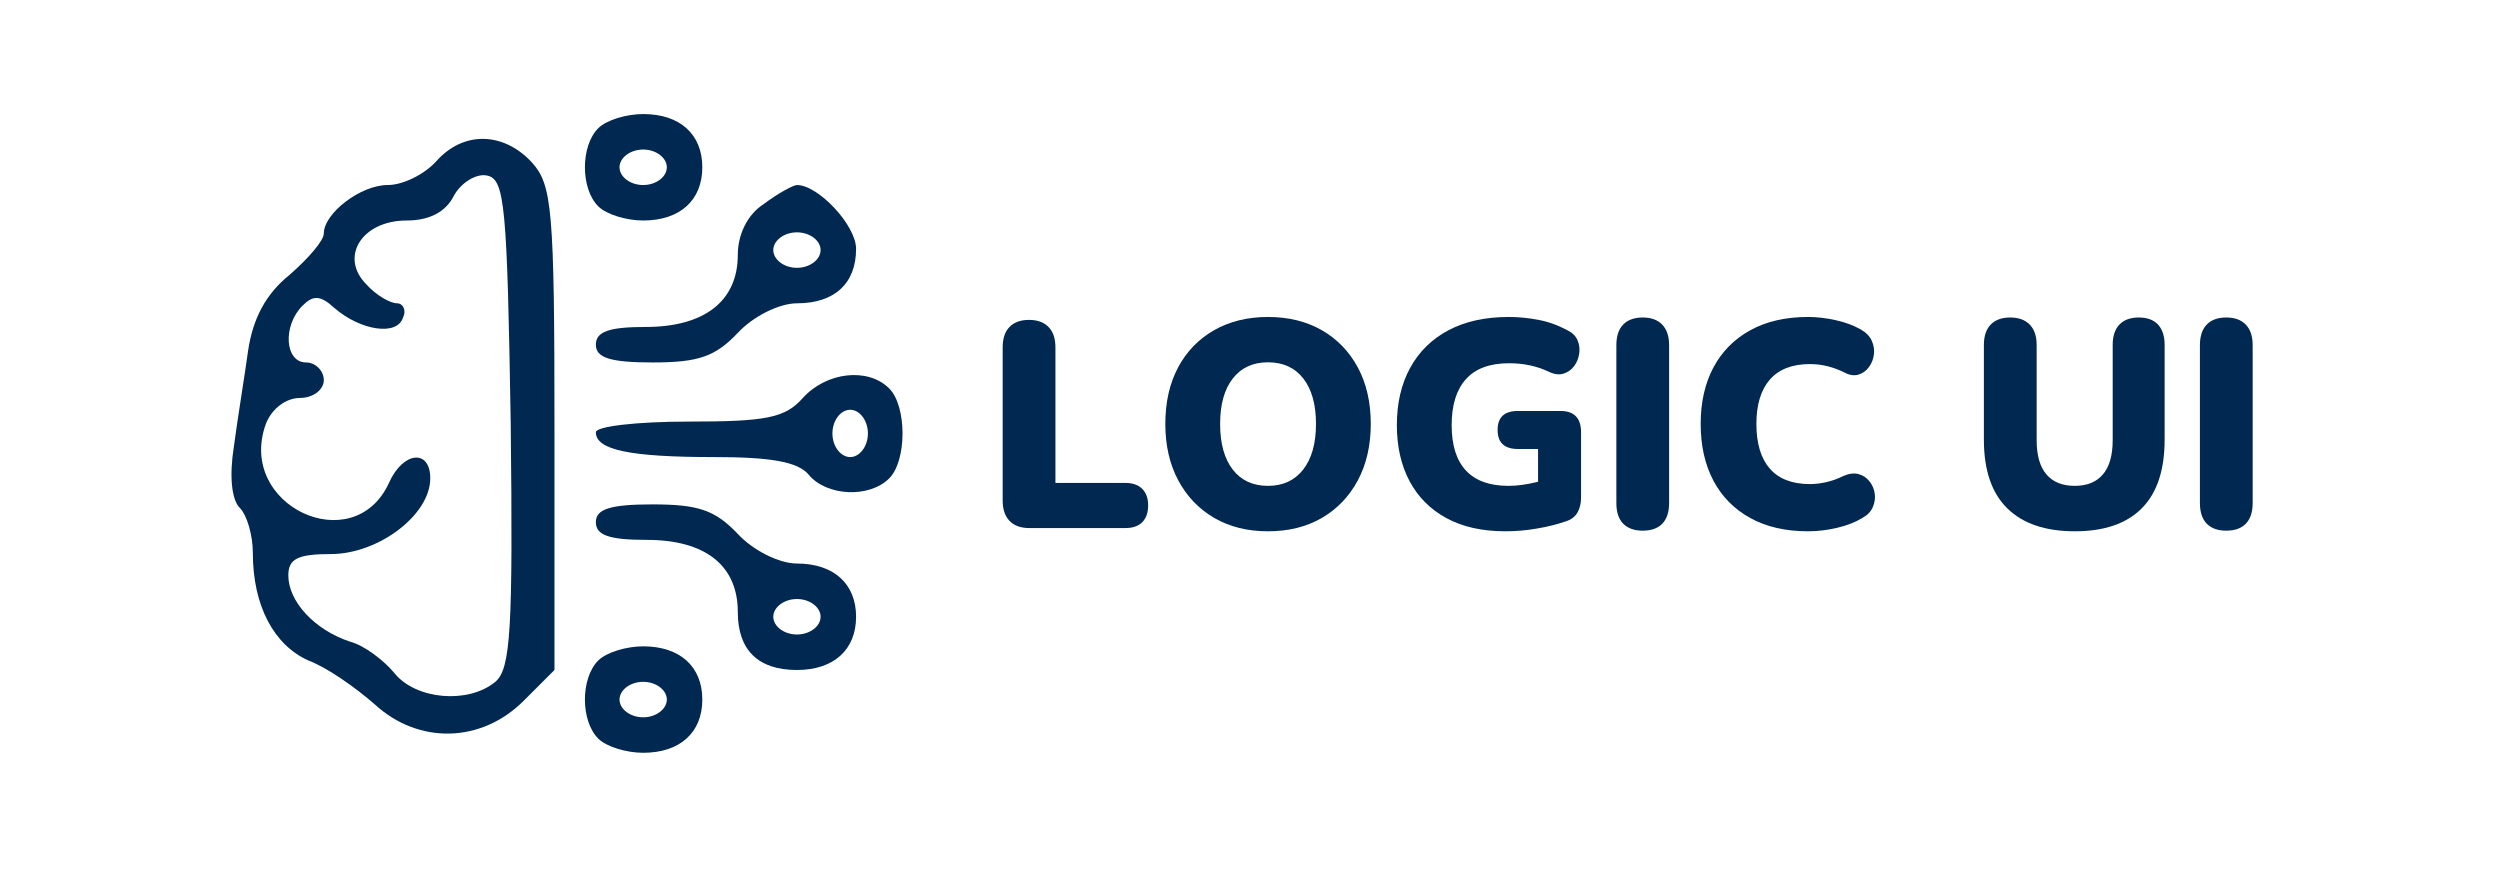 <svg width="374" height="131" viewBox="0 0 374 131" fill="none" xmlns="http://www.w3.org/2000/svg">
<path d="M89.496 19.184C86.84 21.84 86.84 28.211 89.496 30.863C90.734 32.102 93.742 32.988 96.219 32.988C101.703 32.988 105.066 29.98 105.066 25.023C105.066 20.07 101.703 17.062 96.219 17.062C93.742 17.062 90.734 17.945 89.496 19.184ZM99.758 25.023C99.758 26.441 98.164 27.68 96.219 27.68C94.273 27.68 92.68 26.441 92.68 25.023C92.68 23.609 94.273 22.371 96.219 22.371C98.164 22.371 99.758 23.609 99.758 25.023Z" fill="#002850"/>
<path d="M65.254 24.141C63.484 26.086 60.297 27.68 57.996 27.68C53.926 27.68 48.441 31.926 48.441 34.934C48.441 35.996 46.141 38.648 43.309 41.129C39.77 43.957 37.824 47.676 37.117 52.453C36.586 56.344 35.523 62.715 34.992 66.785C34.285 71.211 34.641 74.75 35.879 75.988C36.941 77.051 37.824 80.059 37.824 82.711C37.824 90.676 41.012 96.516 46.141 98.812C48.973 99.875 53.219 102.883 56.051 105.363C62.598 111.379 71.977 111.199 78.348 104.832L82.949 100.23V64.133C82.949 31.219 82.594 27.68 79.586 24.316C75.34 19.715 69.324 19.539 65.254 24.141ZM76.402 63.246C76.754 94.215 76.402 100.055 74.102 102C70.031 105.363 62.246 104.652 59.059 100.762C57.465 98.812 54.457 96.516 52.336 95.984C47.027 94.215 43.133 89.965 43.133 86.074C43.133 83.598 44.551 82.887 49.504 82.887C56.582 82.887 64.367 77.051 64.367 71.562C64.367 67.141 60.297 67.492 58.176 72.269C52.867 83.773 35.348 75.633 39.77 63.422C40.656 61.125 42.781 59.531 44.902 59.531C46.848 59.531 48.441 58.293 48.441 56.875C48.441 55.461 47.203 54.223 45.789 54.223C42.602 54.223 42.25 48.738 45.258 45.727C46.848 44.137 47.91 44.137 50.035 46.082C53.926 49.445 59.414 50.328 60.297 47.496C60.828 46.438 60.297 45.375 59.414 45.375C58.352 45.375 56.227 44.137 54.812 42.543C50.742 38.473 54.105 32.988 60.828 32.988C64.191 32.988 66.668 31.75 67.906 29.273C68.969 27.324 71.269 25.91 72.863 26.262C75.516 26.793 75.871 30.688 76.402 63.246Z" fill="#002850"/>
<path d="M114.27 30.512C111.793 32.102 110.375 35.109 110.375 38.121C110.375 45.02 105.422 48.914 96.574 48.914C91.086 48.914 89.141 49.621 89.141 51.566C89.141 53.516 91.266 54.223 97.637 54.223C104.535 54.223 107.012 53.336 110.375 49.797C112.676 47.32 116.57 45.375 119.223 45.375C124.887 45.375 128.07 42.367 128.07 37.234C128.07 33.695 122.41 27.68 119.223 27.68C118.691 27.68 116.391 28.918 114.27 30.512ZM122.762 37.41C122.762 38.828 121.168 40.066 119.223 40.066C117.277 40.066 115.684 38.828 115.684 37.41C115.684 35.996 117.277 34.758 119.223 34.758C121.168 34.758 122.762 35.996 122.762 37.41Z" fill="#002850"/>
<path d="M120.109 59.531C117.453 62.539 114.621 63.07 102.945 63.07C95.336 63.07 89.141 63.777 89.141 64.664C89.141 67.316 94.273 68.379 106.836 68.379C115.332 68.379 119.398 69.086 120.992 71.031C123.648 74.219 130.016 74.57 133.027 71.562C135.68 68.91 135.68 60.77 133.027 58.113C129.84 54.93 123.648 55.637 120.109 59.531ZM129.84 64.84C129.84 66.785 128.602 68.379 127.188 68.379C125.77 68.379 124.531 66.785 124.531 64.84C124.531 62.895 125.77 61.301 127.188 61.301C128.602 61.301 129.84 62.895 129.84 64.84Z" fill="#002850"/>
<path d="M89.141 78.109C89.141 80.059 91.086 80.766 96.75 80.766C105.598 80.766 110.375 84.656 110.375 91.559C110.375 97.223 113.383 100.23 119.223 100.23C124.707 100.23 128.07 97.223 128.07 92.266C128.07 87.312 124.707 84.305 119.223 84.305C116.57 84.305 112.676 82.359 110.375 79.879C107.012 76.34 104.535 75.457 97.637 75.457C91.266 75.457 89.141 76.164 89.141 78.109ZM122.762 92.266C122.762 93.684 121.168 94.922 119.223 94.922C117.277 94.922 115.684 93.684 115.684 92.266C115.684 90.852 117.277 89.613 119.223 89.613C121.168 89.613 122.762 90.852 122.762 92.266Z" fill="#002850"/>
<path d="M89.496 98.812C86.84 101.469 86.84 107.84 89.496 110.492C90.734 111.73 93.742 112.617 96.219 112.617C101.703 112.617 105.066 109.609 105.066 104.652C105.066 99.699 101.703 96.691 96.219 96.691C93.742 96.691 90.734 97.574 89.496 98.812ZM99.758 104.652C99.758 106.07 98.164 107.309 96.219 107.309C94.273 107.309 92.68 106.07 92.68 104.652C92.68 103.238 94.273 102 96.219 102C98.164 102 99.758 103.238 99.758 104.652Z" fill="#002850"/>
<path d="M153.984 78.997C152.696 78.997 151.707 78.638 151.019 77.919C150.338 77.2 150 76.192 150 74.888V51.966C150 50.634 150.338 49.618 151.019 48.919C151.707 48.212 152.68 47.856 153.939 47.856C155.205 47.856 156.178 48.212 156.859 48.919C157.547 49.618 157.893 50.634 157.893 51.966V72.247H168.371C169.455 72.247 170.291 72.544 170.88 73.138C171.466 73.724 171.762 74.544 171.762 75.606C171.762 76.692 171.466 77.528 170.88 78.122C170.291 78.708 169.455 78.997 168.371 78.997H153.984Z" fill="#002850"/>
<path d="M189.693 79.481C186.628 79.481 183.948 78.817 181.648 77.481C179.344 76.138 177.549 74.263 176.264 71.856C174.975 69.442 174.333 66.63 174.333 63.419C174.333 60.192 174.964 57.38 176.234 54.981C177.511 52.587 179.306 50.727 181.617 49.403C183.937 48.083 186.628 47.419 189.693 47.419C192.765 47.419 195.449 48.083 197.753 49.403C200.053 50.727 201.848 52.587 203.136 54.981C204.422 57.38 205.068 60.192 205.068 63.419C205.068 66.63 204.422 69.442 203.136 71.856C201.848 74.263 200.053 76.138 197.753 77.481C195.449 78.817 192.765 79.481 189.693 79.481ZM189.693 72.684C191.932 72.684 193.685 71.872 194.955 70.247C196.232 68.614 196.871 66.337 196.871 63.419C196.871 60.513 196.24 58.255 194.985 56.638C193.727 55.013 191.962 54.2 189.693 54.2C187.431 54.2 185.67 55.013 184.416 56.638C183.157 58.255 182.53 60.513 182.53 63.419C182.53 66.337 183.157 68.614 184.416 70.247C185.67 71.872 187.431 72.684 189.693 72.684Z" fill="#002850"/>
<path d="M225.197 79.481C221.729 79.481 218.783 78.821 216.361 77.497C213.947 76.177 212.11 74.325 210.856 71.95C209.597 69.567 208.97 66.786 208.97 63.606C208.97 60.317 209.631 57.458 210.962 55.028C212.289 52.602 214.201 50.727 216.695 49.403C219.189 48.083 222.193 47.419 225.714 47.419C227.143 47.419 228.603 47.559 230.094 47.841C231.584 48.114 233.044 48.634 234.473 49.403C235.211 49.759 235.72 50.255 235.994 50.888C236.268 51.513 236.352 52.181 236.253 52.888C236.15 53.599 235.895 54.224 235.492 54.763C235.097 55.306 234.572 55.681 233.926 55.888C233.287 56.099 232.55 56.009 231.721 55.622C229.945 54.77 227.957 54.341 225.759 54.341C222.87 54.341 220.714 55.138 219.296 56.731C217.874 58.317 217.167 60.606 217.167 63.606C217.167 66.606 217.882 68.872 219.311 70.403C220.741 71.927 222.858 72.684 225.668 72.684C226.984 72.684 228.459 72.481 230.094 72.075V67.169H227.082C225.052 67.169 224.041 66.216 224.041 64.309C224.041 62.427 225.052 61.481 227.082 61.481H233.439C235.496 61.481 236.526 62.544 236.526 64.669V74.403C236.526 75.29 236.348 76.044 235.994 76.669C235.637 77.286 235.07 77.724 234.291 77.981C232.922 78.45 231.455 78.817 229.896 79.075C228.333 79.345 226.767 79.481 225.197 79.481Z" fill="#002850"/>
<path d="M245.746 79.388C244.487 79.388 243.514 79.036 242.826 78.341C242.145 77.634 241.807 76.603 241.807 75.247V51.653C241.807 50.302 242.145 49.27 242.826 48.559C243.514 47.852 244.487 47.497 245.746 47.497C247.012 47.497 247.985 47.852 248.666 48.559C249.354 49.27 249.7 50.302 249.7 51.653V75.247C249.7 76.603 249.358 77.634 248.681 78.341C248.012 79.036 247.031 79.388 245.746 79.388Z" fill="#002850"/>
<path d="M270.482 79.481C267.125 79.481 264.246 78.821 261.844 77.497C259.441 76.177 257.601 74.309 256.323 71.903C255.053 69.489 254.422 66.661 254.422 63.419C254.422 60.192 255.053 57.38 256.323 54.981C257.601 52.587 259.441 50.727 261.844 49.403C264.246 48.083 267.125 47.419 270.482 47.419C271.797 47.419 273.162 47.575 274.573 47.888C275.991 48.192 277.242 48.649 278.329 49.263C279.127 49.712 279.686 50.274 280.002 50.95C280.314 51.63 280.428 52.321 280.336 53.028C280.253 53.727 280.006 54.356 279.591 54.919C279.184 55.474 278.663 55.849 278.025 56.044C277.394 56.231 276.709 56.134 275.972 55.747C274.276 54.895 272.542 54.466 270.771 54.466C268.113 54.466 266.109 55.243 264.763 56.794C263.425 58.337 262.756 60.544 262.756 63.419C262.756 66.337 263.425 68.567 264.763 70.106C266.109 71.649 268.113 72.419 270.771 72.419C271.52 72.419 272.322 72.325 273.173 72.138C274.033 71.95 274.881 71.649 275.713 71.231C276.572 70.849 277.34 70.743 278.01 70.919C278.679 71.099 279.226 71.45 279.652 71.981C280.085 72.513 280.355 73.13 280.458 73.825C280.557 74.513 280.462 75.196 280.169 75.872C279.884 76.54 279.355 77.083 278.587 77.497C277.584 78.114 276.344 78.599 274.877 78.95C273.405 79.302 271.942 79.481 270.482 79.481Z" fill="#002850"/>
<path d="M310.385 79.481C305.982 79.481 302.618 78.337 300.287 76.044C297.953 73.755 296.789 70.325 296.789 65.763V51.606C296.789 50.286 297.128 49.27 297.808 48.559C298.496 47.852 299.47 47.497 300.728 47.497C301.983 47.497 302.956 47.852 303.648 48.559C304.336 49.27 304.682 50.286 304.682 51.606V65.856C304.682 68.118 305.169 69.821 306.142 70.966C307.115 72.114 308.53 72.684 310.385 72.684C312.218 72.684 313.624 72.114 314.598 70.966C315.571 69.821 316.058 68.118 316.058 65.856V51.606C316.058 50.286 316.392 49.27 317.061 48.559C317.738 47.852 318.708 47.497 319.966 47.497C321.221 47.497 322.179 47.852 322.84 48.559C323.498 49.27 323.829 50.286 323.829 51.606V65.763C323.829 70.325 322.688 73.755 320.407 76.044C318.133 78.337 314.795 79.481 310.385 79.481Z" fill="#002850"/>
<path d="M333.045 79.388C331.787 79.388 330.814 79.036 330.126 78.341C329.445 77.634 329.107 76.603 329.107 75.247V51.653C329.107 50.302 329.445 49.27 330.126 48.559C330.814 47.852 331.787 47.497 333.045 47.497C334.312 47.497 335.285 47.852 335.965 48.559C336.654 49.27 337 50.302 337 51.653V75.247C337 76.603 336.657 77.634 335.981 78.341C335.311 79.036 334.331 79.388 333.045 79.388Z" fill="#002850"/>
</svg>

